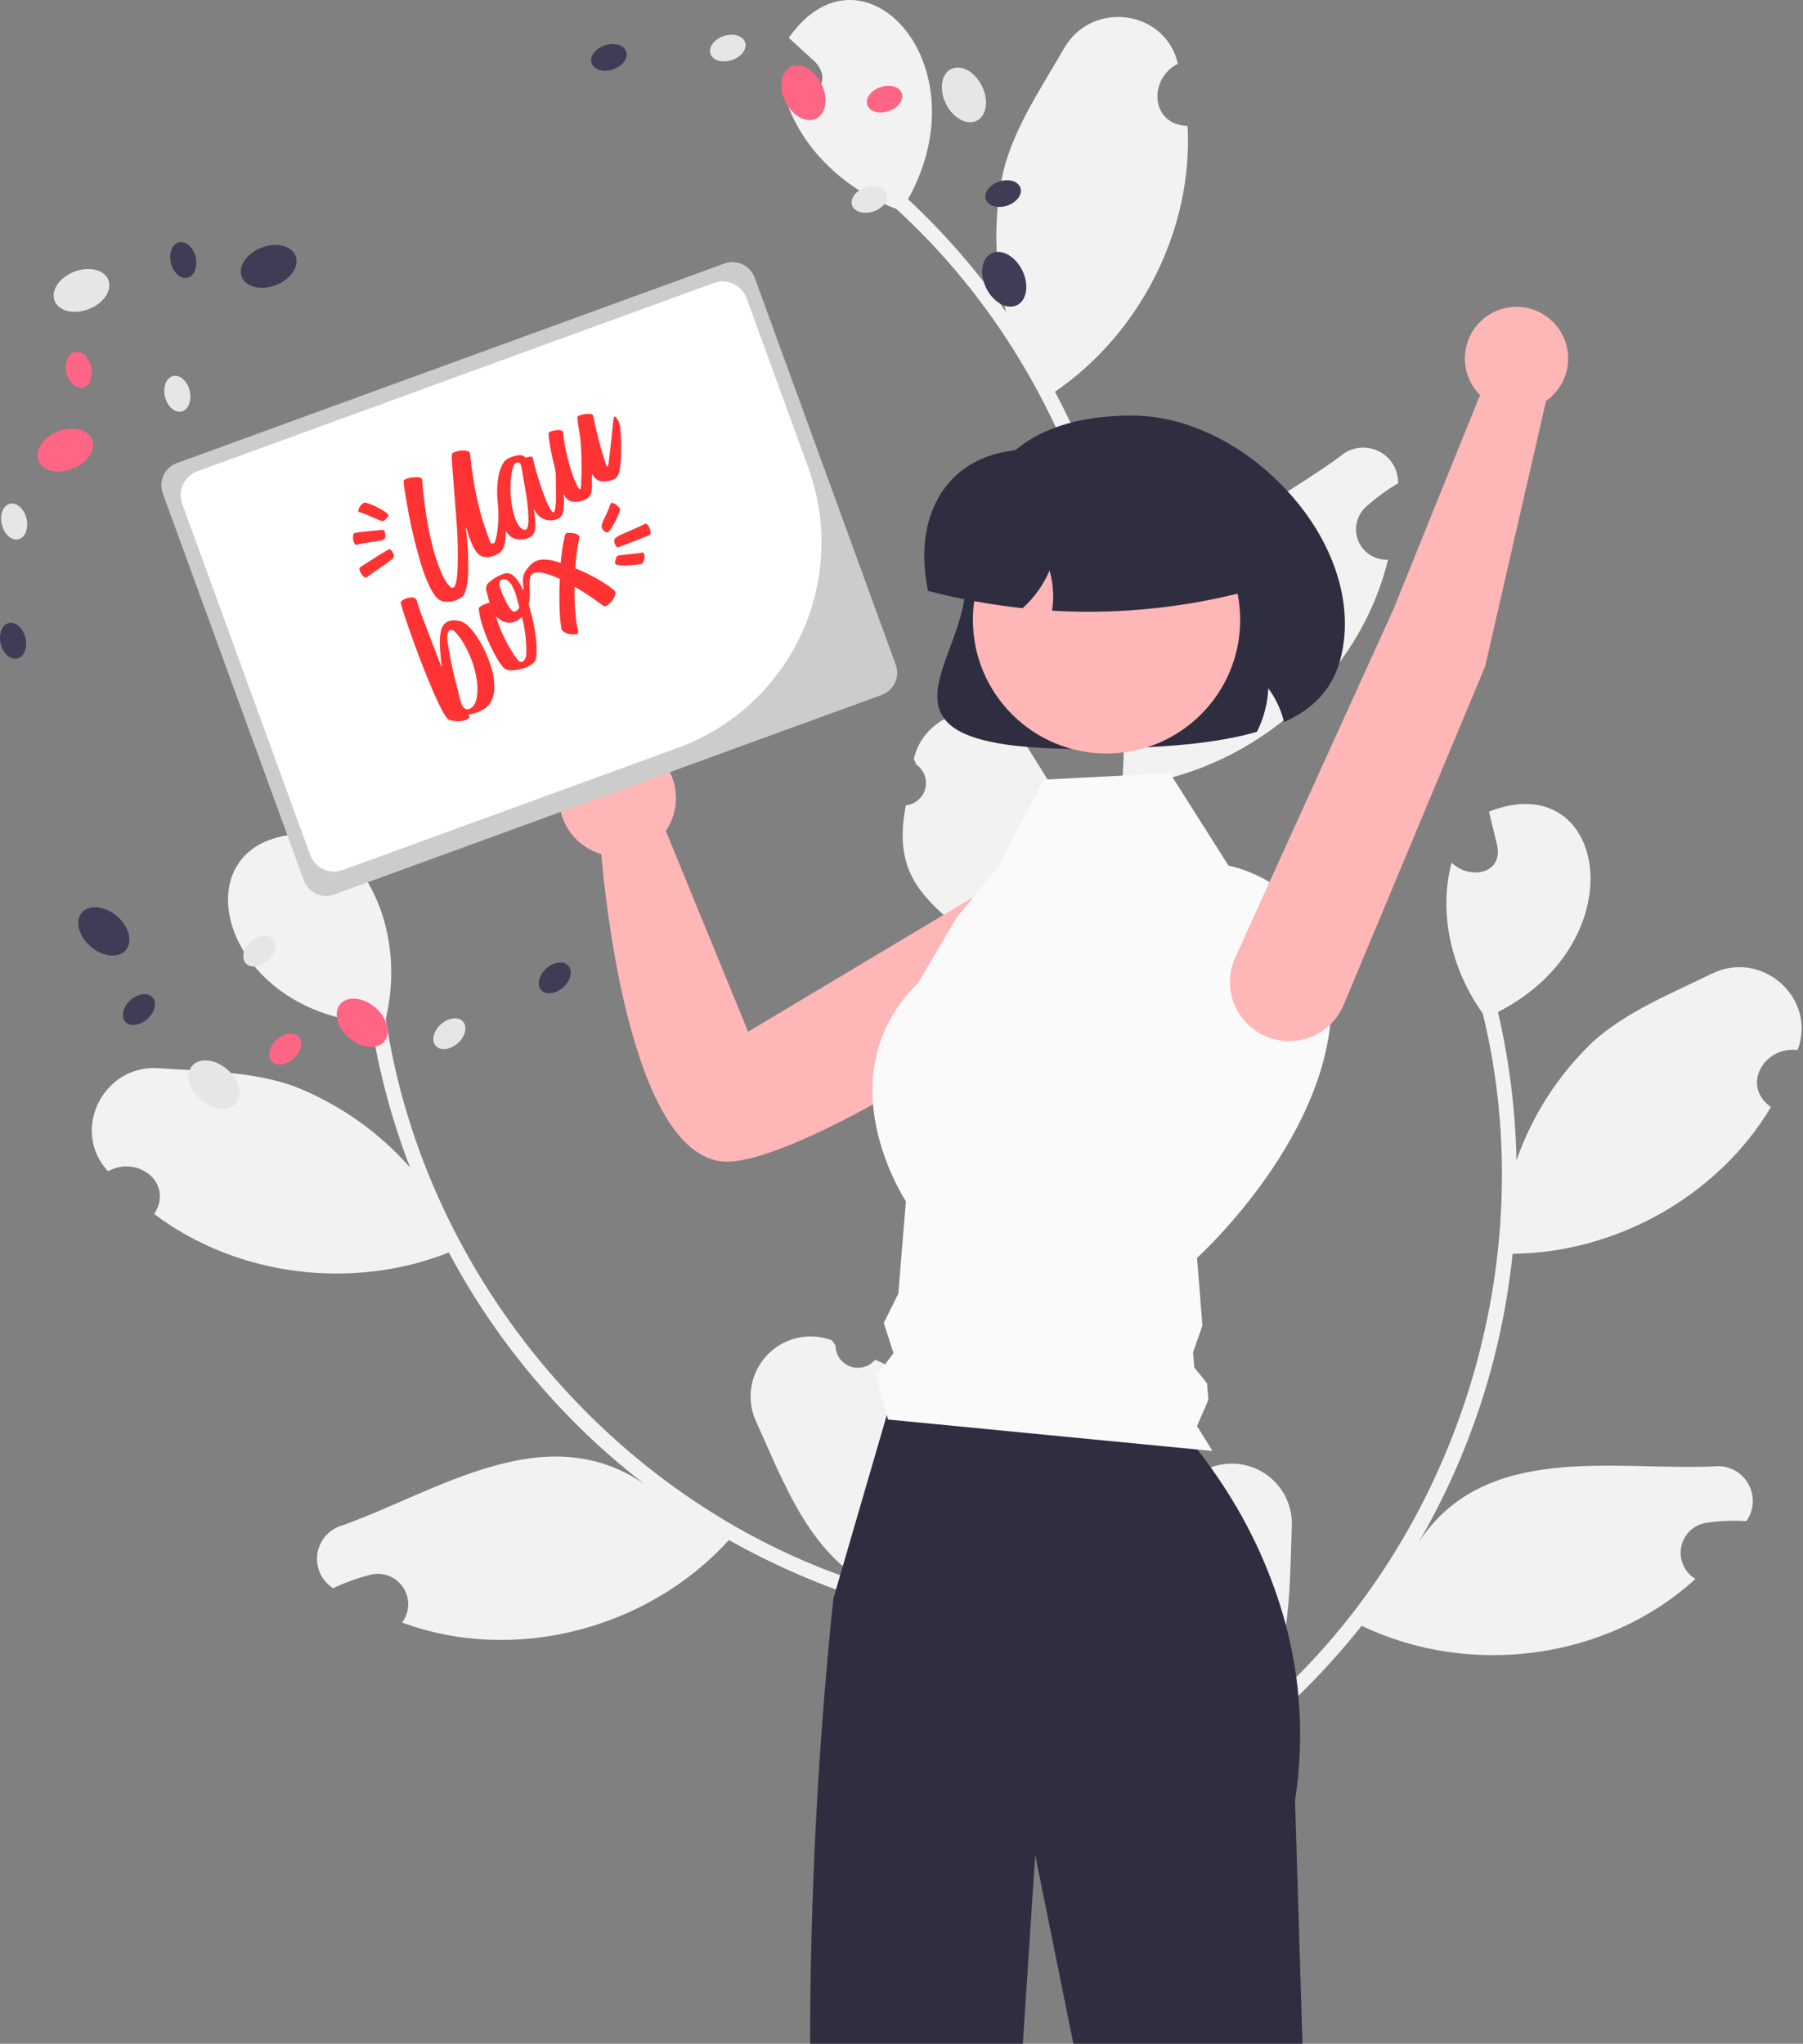 <svg width="472" height="535" viewBox="0 0 472 535" fill="none" xmlns="http://www.w3.org/2000/svg">
<rect x="0" y="0" width="472" height="535" fill="#808080" stroke="none"/>
<g clip-path="url(#clip0_18_515)">
<path d="M303.222 396.304C304.281 396.87 305.488 397.096 306.679 396.953C307.871 396.81 308.99 396.304 309.884 395.504C310.779 394.703 311.405 393.648 311.68 392.479C311.954 391.311 311.862 390.086 311.417 388.972C311.536 388.379 311.622 387.953 311.741 387.36C314.031 385.222 316.907 383.817 320.001 383.325C323.094 382.833 326.264 383.276 329.104 384.597C331.944 385.918 334.325 388.057 335.942 390.74C337.558 393.423 338.337 396.528 338.177 399.656C337.452 417.299 338.324 436.336 326.598 450.559C380.117 406.825 404.52 332.322 388.176 265.314C380.156 254.139 376.415 239.293 380.011 225.84C384.524 230.229 393.322 229.05 391.978 221.452C391.257 218.448 390.51 215.454 389.789 212.451C420.614 200.423 428.663 246.257 392.148 264.919C395.11 277.658 396.733 290.673 396.989 303.75C401.111 291.958 407.973 281.314 417.012 272.692C425.763 264.813 437.334 260.18 448.099 254.894C461.198 248.444 475.736 261.23 470.578 274.88C461.858 273.764 455.688 284.187 463.601 289.788C449.703 313.129 423.054 327.965 395.978 328.201C393.24 354.834 384.856 380.578 371.387 403.717C388.683 377.415 422.157 384.988 448.61 383.867C450.365 383.646 452.147 383.94 453.738 384.714C455.328 385.488 456.66 386.709 457.569 388.226C458.478 389.744 458.926 391.493 458.857 393.261C458.789 395.029 458.208 396.738 457.185 398.181C453.705 397.977 450.213 398.119 446.761 398.605C445.138 398.846 443.628 399.583 442.44 400.715C441.251 401.847 440.442 403.319 440.123 404.929C439.804 406.539 439.991 408.208 440.658 409.708C441.325 411.208 442.439 412.465 443.848 413.306C420.643 434.58 384.684 439.153 356.463 425.578C348.119 436.088 338.706 445.702 328.374 454.267L286.417 434.267C286.489 433.729 286.583 433.183 286.67 432.652C290.437 434.747 294.447 436.374 298.609 437.494C294.133 420.431 289.145 410.437 303.221 396.304H303.222Z" fill="#F2F2F2"/>
<path d="M229.084 355.94C228.317 356.863 227.285 357.528 226.127 357.845C224.969 358.162 223.742 358.115 222.612 357.712C221.482 357.308 220.503 356.566 219.809 355.588C219.114 354.609 218.737 353.44 218.728 352.24C218.394 351.736 218.154 351.374 217.82 350.87C214.893 349.754 211.7 349.538 208.649 350.249C205.599 350.96 202.83 352.566 200.698 354.86C198.566 357.155 197.168 360.034 196.683 363.129C196.198 366.224 196.648 369.393 197.976 372.23C205.302 388.296 211.676 406.255 227.901 415.005C161.838 394.689 111.135 334.894 100.996 266.671C104.208 253.296 102.073 238.136 93.668 227.033C91.144 232.801 82.551 235.027 80.93 227.483C80.465 224.429 80.027 221.375 79.562 218.322C46.476 218.809 56.312 264.293 97.168 267.803C99.23 280.719 102.636 293.384 107.332 305.591C99.067 296.226 88.696 288.956 77.073 284.381C65.997 280.385 53.532 280.459 41.569 279.623C27.005 278.591 18.364 295.917 28.289 306.613C35.944 302.29 45.59 309.616 40.374 317.788C62.05 334.162 92.326 337.85 117.491 327.855C130.073 351.488 147.548 372.168 168.751 388.517C142.811 370.683 114.667 390.322 89.744 399.263C88.035 399.72 86.496 400.664 85.315 401.981C84.134 403.298 83.361 404.93 83.092 406.679C82.822 408.427 83.067 410.216 83.797 411.827C84.527 413.439 85.71 414.803 87.202 415.754C90.348 414.252 93.636 413.066 97.016 412.214C98.61 411.825 100.286 411.938 101.814 412.538C103.342 413.138 104.646 414.196 105.549 415.567C106.452 416.938 106.909 418.554 106.857 420.195C106.805 421.835 106.247 423.42 105.259 424.731C134.775 435.679 169.802 426.351 190.818 403.134C202.51 409.72 214.855 415.074 227.654 419.108L258.967 384.759C258.698 384.288 258.405 383.818 258.124 383.359C255.426 386.721 252.326 389.739 248.893 392.347C246.602 374.856 247.452 363.719 229.085 355.94L229.084 355.94Z" fill="#F2F2F2"/>
<path d="M237.142 210.798C238.337 210.677 239.465 210.192 240.374 209.409C241.283 208.626 241.93 207.582 242.226 206.419C242.523 205.256 242.454 204.03 242.03 202.907C241.607 201.784 240.848 200.819 239.857 200.141C239.625 199.583 239.459 199.181 239.227 198.623C239.937 195.571 241.541 192.802 243.834 190.668C246.128 188.535 249.006 187.135 252.101 186.648C255.195 186.162 258.364 186.61 261.202 187.936C264.04 189.262 266.417 191.405 268.029 194.091C277.264 209.141 288.601 224.459 286.797 242.804C306.842 176.659 285.561 101.205 234.632 54.691C221.744 49.886 210.361 39.647 205.846 26.474C212.04 27.602 218.685 21.718 213.333 16.159C211.06 14.068 208.771 11.999 206.498 9.908C225.381 -17.264 257.617 16.298 237.71 52.148C247.272 61.072 255.874 70.972 263.378 81.684C260.225 69.598 259.988 56.935 262.684 44.739C265.555 33.319 272.578 23.021 278.567 12.631C285.845 -0.027 305.043 2.482 308.371 16.689C300.511 20.624 301.2 32.717 310.891 32.955C312.368 60.08 298.517 87.254 276.172 102.546C288.748 126.182 296.142 152.227 297.861 178.946C297.556 147.468 329.565 135.092 350.901 119.412C352.235 118.25 353.878 117.501 355.63 117.256C357.382 117.012 359.167 117.283 360.768 118.036C362.369 118.789 363.716 119.991 364.645 121.497C365.574 123.002 366.045 124.745 366 126.514C362.997 128.285 360.178 130.349 357.583 132.677C356.369 133.782 355.527 135.236 355.172 136.838C354.816 138.441 354.965 140.114 355.598 141.628C356.231 143.143 357.317 144.424 358.707 145.297C360.096 146.171 361.722 146.593 363.361 146.505C355.958 177.104 328.658 200.949 297.661 205.414C296.595 218.791 294.141 232.021 290.339 244.891L244.357 251.682C244.117 251.195 243.891 250.689 243.667 250.201C247.963 249.84 252.198 248.954 256.278 247.564C243.049 235.894 233.336 230.379 237.141 210.798L237.142 210.798Z" fill="#F2F2F2"/>
<path d="M283.389 196.054C262.455 196.054 251.101 193.496 247.135 188.036C243.636 183.218 245.982 176.861 248.698 169.5C250.651 164.21 252.863 158.214 252.863 152.279C252.863 123.415 267.499 108.779 296.363 108.779C310.724 108.779 326.144 116.408 337.612 129.187C348.036 140.804 353.23 154.708 351.86 167.333C350.737 177.687 345.917 184.496 336.693 188.763L336.154 189.012L336 188.438C335.204 185.466 333.856 182.671 332.026 180.197C331.848 184.08 330.869 187.884 329.151 191.371L329.053 191.569L328.84 191.63C318.4 194.604 306.01 195.41 296.382 195.779C291.696 195.961 287.365 196.053 283.389 196.054Z" fill="#2F2E41"/>
<path d="M289.094 236.271C288.292 233.912 286.939 231.779 285.147 230.048C283.355 228.318 281.176 227.039 278.791 226.319C276.406 225.599 273.884 225.458 271.434 225.908C268.984 226.358 266.676 227.385 264.702 228.906L195.846 270.073L174.299 217.5C176.12 214.83 177.047 211.652 176.95 208.422C176.852 205.191 175.734 202.075 173.756 199.52C171.777 196.965 169.041 195.101 165.938 194.198C162.835 193.294 159.526 193.396 156.485 194.489C153.444 195.582 150.827 197.61 149.01 200.282C147.193 202.955 146.269 206.134 146.37 209.364C146.472 212.594 147.593 215.709 149.574 218.262C151.556 220.815 154.294 222.675 157.398 223.575C158.726 238.736 166.106 306.496 191.781 304.033C213.362 301.963 266.957 266.27 283.603 253.894C286.266 251.916 288.233 249.144 289.22 245.977C290.206 242.81 290.162 239.411 289.094 236.271Z" fill="#FFB6B6"/>
<path d="M340.983 535.279H281.053L271.003 485.589L267.743 535.279H212.073C212.094 496.257 214.127 457.262 218.163 418.449L218.853 416.099L219.943 412.339L220.633 409.979L232.153 370.419L233.063 367.279H302.433C306.425 371.029 310.107 375.096 313.443 379.439C314.573 380.879 315.753 382.439 316.963 384.119C317.803 385.309 318.673 386.559 319.543 387.869C327.272 399.377 333.05 412.081 336.643 425.469V425.479C337.253 427.769 337.793 430.113 338.263 432.509V432.519C338.683 434.649 339.053 436.809 339.343 439.019C339.563 440.629 339.753 442.259 339.893 443.909C340.726 453.05 340.434 462.259 339.023 471.329L340.983 535.279Z" fill="#2F2E41"/>
<path d="M23.234 80.921C27.126 79.414 29.431 75.998 28.383 73.29C27.335 70.583 23.33 69.609 19.438 71.116C15.546 72.623 13.241 76.039 14.289 78.746C15.337 81.454 19.342 82.427 23.234 80.921Z" fill="#E6E6E6"/>
<path d="M72.237 74.635C76.129 73.128 78.435 69.712 77.387 67.004C76.339 64.297 72.334 63.323 68.442 64.83C64.55 66.337 62.245 69.753 63.293 72.46C64.341 75.168 68.346 76.141 72.237 74.635Z" fill="#3F3D56"/>
<path d="M18.984 122.729C22.876 121.222 25.182 117.806 24.134 115.099C23.085 112.391 19.081 111.418 15.189 112.924C11.297 114.431 8.991 117.847 10.039 120.554C11.087 123.262 15.092 124.235 18.984 122.729Z" fill="#FF6584"/>
<path d="M4.807 141.171C6.593 140.748 7.548 138.325 6.94 135.758C6.333 133.191 4.393 131.453 2.607 131.876C0.822 132.298 -0.133 134.722 0.475 137.288C1.082 139.855 3.022 141.593 4.807 141.171Z" fill="#E6E6E6"/>
<path d="M4.516 172.393C6.302 171.971 7.256 169.547 6.649 166.981C6.041 164.414 4.101 162.676 2.316 163.098C0.53 163.521 -0.425 165.944 0.183 168.511C0.791 171.078 2.73 172.816 4.516 172.393Z" fill="#3F3D56"/>
<path d="M47.525 107.724C49.31 107.301 50.265 104.878 49.658 102.311C49.05 99.745 47.11 98.007 45.325 98.429C43.539 98.852 42.584 101.275 43.192 103.842C43.799 106.408 45.739 108.147 47.525 107.724Z" fill="#E6E6E6"/>
<path d="M21.716 101.457C23.502 101.034 24.457 98.611 23.849 96.044C23.242 93.477 21.302 91.739 19.516 92.162C17.731 92.584 16.776 95.008 17.383 97.574C17.991 100.141 19.931 101.879 21.716 101.457Z" fill="#FF6584"/>
<path d="M49.072 72.706C50.857 72.283 51.812 69.86 51.205 67.293C50.597 64.727 48.657 62.988 46.872 63.411C45.086 63.834 44.131 66.257 44.739 68.824C45.346 71.39 47.286 73.129 49.072 72.706Z" fill="#3F3D56"/>
<path d="M61.794 288.803C63.676 286.593 62.625 282.607 59.447 279.902C56.269 277.197 52.167 276.796 50.285 279.007C48.404 281.218 49.454 285.203 52.632 287.908C55.81 290.613 59.912 291.014 61.794 288.803Z" fill="#E6E6E6"/>
<path d="M32.934 248.704C34.815 246.494 33.765 242.508 30.587 239.803C27.409 237.098 23.307 236.697 21.425 238.908C19.543 241.119 20.594 245.104 23.772 247.809C26.95 250.514 31.052 250.915 32.934 248.704Z" fill="#3F3D56"/>
<path d="M100.582 272.634C102.464 270.423 101.414 266.438 98.236 263.733C95.058 261.028 90.956 260.627 89.074 262.838C87.192 265.048 88.243 269.034 91.421 271.739C94.599 274.444 98.701 274.845 100.582 272.634Z" fill="#FF6584"/>
<path d="M119.852 273.077C121.82 271.32 122.424 268.787 121.203 267.418C119.981 266.049 117.395 266.363 115.427 268.119C113.459 269.876 112.855 272.409 114.077 273.778C115.298 275.147 117.884 274.833 119.852 273.077Z" fill="#E6E6E6"/>
<path d="M147.447 258.466C149.414 256.71 150.019 254.177 148.797 252.808C147.575 251.439 144.99 251.753 143.022 253.509C141.054 255.266 140.449 257.799 141.671 259.168C142.893 260.537 145.479 260.223 147.447 258.466Z" fill="#3F3D56"/>
<path d="M70.1 251.438C72.068 249.681 72.673 247.148 71.451 245.779C70.229 244.41 67.644 244.724 65.676 246.481C63.708 248.237 63.103 250.77 64.325 252.139C65.547 253.508 68.133 253.194 70.1 251.438Z" fill="#E6E6E6"/>
<path d="M76.878 277.117C78.846 275.361 79.45 272.828 78.228 271.459C77.007 270.09 74.421 270.404 72.453 272.16C70.485 273.917 69.881 276.45 71.102 277.819C72.324 279.188 74.91 278.874 76.878 277.117Z" fill="#FF6584"/>
<path d="M38.57 266.751C40.538 264.995 41.143 262.462 39.921 261.093C38.699 259.724 36.113 260.038 34.145 261.794C32.178 263.551 31.573 266.084 32.795 267.453C34.017 268.822 36.602 268.508 38.57 266.751Z" fill="#3F3D56"/>
<path d="M255.68 31.623C258.286 30.342 258.905 26.267 257.063 22.522C255.221 18.777 251.616 16.78 249.011 18.061C246.405 19.342 245.787 23.417 247.628 27.162C249.47 30.907 253.075 32.904 255.68 31.623Z" fill="#E6E6E6"/>
<path d="M266.236 79.887C268.841 78.606 269.46 74.531 267.618 70.786C265.777 67.041 262.172 65.044 259.566 66.325C256.961 67.606 256.342 71.681 258.184 75.426C260.026 79.171 263.631 81.168 266.236 79.887Z" fill="#3F3D56"/>
<path d="M213.661 31.053C216.266 29.771 216.885 25.697 215.043 21.952C213.201 18.207 209.596 16.209 206.991 17.491C204.386 18.772 203.767 22.846 205.609 26.591C207.451 30.337 211.056 32.334 213.661 31.053Z" fill="#FF6584"/>
<path d="M191.574 15.736C194.078 14.906 195.639 12.821 195.062 11.08C194.485 9.338 191.987 8.599 189.483 9.429C186.98 10.259 185.418 12.344 185.996 14.085C186.573 15.827 189.071 16.566 191.574 15.736Z" fill="#E6E6E6"/>
<path d="M160.446 18.181C162.95 17.351 164.512 15.266 163.934 13.525C163.357 11.783 160.859 11.044 158.355 11.874C155.852 12.704 154.29 14.789 154.868 16.531C155.445 18.272 157.943 19.011 160.446 18.181Z" fill="#3F3D56"/>
<path d="M228.635 55.359C231.139 54.529 232.7 52.444 232.123 50.702C231.545 48.961 229.047 48.221 226.544 49.052C224.04 49.882 222.479 51.967 223.056 53.708C223.634 55.45 226.131 56.189 228.635 55.359Z" fill="#E6E6E6"/>
<path d="M232.617 29.1C235.121 28.27 236.682 26.185 236.105 24.443C235.527 22.702 233.029 21.963 230.526 22.793C228.022 23.623 226.461 25.708 227.038 27.449C227.616 29.191 230.113 29.93 232.617 29.1Z" fill="#FF6584"/>
<path d="M263.654 53.831C266.158 53.001 267.719 50.916 267.142 49.175C266.564 47.433 264.067 46.694 261.563 47.524C259.059 48.354 257.498 50.439 258.075 52.181C258.653 53.922 261.15 54.661 263.654 53.831Z" fill="#3F3D56"/>
<path d="M273.264 204.09L306.28 202.389L321.616 226.62C321.616 226.62 350.469 231.444 348.469 265.444C346.469 299.444 313.363 329.279 313.363 329.279L314.778 346.985L312.32 354.008L312.636 357.951L315.988 362.127L316.334 366.446L313.363 373.279L317.403 379.822L232.469 371.593L229.363 360.279L233.894 354.204L231.363 346.279L235.168 338.657L237.151 314.446C237.151 314.446 215.447 281.839 240.363 257.279L250.363 240.279L261.552 226.628L273.264 204.09Z" fill="#FAFAFA"/>
<path d="M289.678 197.248C308.999 197.248 324.662 181.585 324.662 162.264C324.662 142.942 308.999 127.279 289.678 127.279C270.356 127.279 254.693 142.942 254.693 162.264C254.693 181.585 270.356 197.248 289.678 197.248Z" fill="#FFB6B6"/>
<path d="M284.994 160.143C281.979 160.143 278.966 160.058 275.955 159.888L275.416 159.858L275.487 159.324C275.931 155.984 275.681 152.59 274.754 149.351C273.179 153.038 270.836 156.348 267.881 159.058L267.714 159.211L267.489 159.186C259.311 158.292 251.207 156.814 243.239 154.764L242.934 154.686L242.873 154.377C242.277 151.455 241.969 148.481 241.953 145.499C241.953 136.183 245.33 128.342 251.463 123.421C258.139 118.064 267.708 116.416 278.417 118.779H312.663C316.427 118.783 320.037 120.281 322.699 122.943C325.361 125.605 326.859 129.215 326.863 132.979V154.665L326.489 154.763C312.944 158.323 298.999 160.131 284.994 160.143Z" fill="#2F2E41"/>
<path d="M46.281 121.229C44.748 121.79 43.499 122.936 42.81 124.415C42.121 125.895 42.047 127.588 42.604 129.122L79.547 230.491C80.108 232.024 81.254 233.272 82.734 233.961C84.213 234.65 85.906 234.724 87.44 234.167L230.823 181.912C232.356 181.352 233.604 180.206 234.293 178.726C234.983 177.246 235.057 175.554 234.5 174.019L197.556 72.65C196.996 71.118 195.85 69.869 194.37 69.18C192.89 68.491 191.198 68.417 189.664 68.974L46.281 121.229Z" fill="#CCCCCC"/>
<path d="M177.459 195.772L89.694 227.758C88.042 228.357 86.221 228.277 84.628 227.536C83.035 226.794 81.802 225.451 81.199 223.801L47.691 131.86C47.092 130.209 47.172 128.387 47.913 126.794C48.655 125.202 49.998 123.968 51.648 123.365L186.929 74.063C188.58 73.463 190.402 73.543 191.995 74.284C193.587 75.026 194.821 76.37 195.424 78.02L211.614 122.444C216.791 136.699 216.102 152.424 209.699 166.171C203.296 179.918 191.701 190.563 177.459 195.772Z" fill="white"/>
<path d="M388.773 174.48L351.757 263.059C350.177 266.808 347.188 269.785 343.433 271.348C339.678 272.911 335.459 272.936 331.686 271.416C329.734 270.629 327.963 269.454 326.481 267.961C324.998 266.467 323.835 264.688 323.063 262.731C322.29 260.774 321.925 258.68 321.988 256.576C322.051 254.473 322.542 252.405 323.431 250.498L364.703 159.663L387.454 103.412C385.488 101.451 384.173 98.933 383.688 96.199C383.204 93.465 383.572 90.648 384.744 88.13C385.916 85.613 387.835 83.518 390.239 82.129C392.643 80.74 395.417 80.125 398.183 80.367C400.949 80.609 403.573 81.697 405.7 83.483C407.826 85.269 409.351 87.666 410.067 90.348C410.784 93.031 410.657 95.869 409.705 98.477C408.752 101.085 407.019 103.337 404.742 104.926L388.773 174.48Z" fill="#FFB6B6"/>
<g clip-path="url(#clip1_18_515)">
<path d="M151.956 128.089C152.014 127.853 152.056 127.614 152.083 127.373C152.144 126.202 152.216 125.03 152.236 123.857C152.281 121.027 152.209 118.198 151.979 115.377C151.894 114.321 151.666 113.277 151.51 112.227C151.378 111.327 151.246 110.425 151.137 109.522C151.079 109.038 151.125 108.967 151.567 108.81C152.424 108.489 153.334 108.33 154.25 108.341C154.402 108.346 154.554 108.364 154.702 108.396C154.877 108.407 155.042 108.484 155.162 108.611C155.283 108.738 155.352 108.906 155.355 109.081C155.606 110.297 155.849 111.515 156.138 112.722C156.506 114.265 156.889 115.807 157.317 117.335C157.712 118.743 158.173 120.132 158.61 121.529C158.659 121.672 158.722 121.811 158.797 121.943C158.853 122.027 158.916 122.107 158.986 122.182C159.055 122.096 159.112 122.002 159.155 121.901C159.247 121.568 159.319 121.231 159.369 120.89C159.583 119.121 159.789 117.353 159.987 115.584C160.187 113.758 160.363 111.93 160.555 110.103C160.583 109.829 160.626 109.556 160.685 109.286C160.754 108.974 160.9 108.937 161.148 109.149C161.179 109.176 161.208 109.206 161.234 109.239C161.802 109.869 162.173 110.652 162.301 111.491C162.648 114.524 162.719 117.581 162.514 120.627C162.452 121.3 162.361 121.972 162.268 122.642C162.221 122.969 162.142 123.29 162.066 123.615C161.969 124.093 161.745 124.536 161.417 124.898C161.089 125.259 160.671 125.526 160.204 125.67C159.488 125.934 158.729 126.061 157.966 126.042C157.43 126.049 156.902 125.914 156.435 125.651C155.969 125.388 155.579 125.007 155.307 124.545C155.221 124.405 155.127 124.269 155.009 124.086C154.982 124.162 154.963 124.24 154.952 124.319C154.951 125.327 154.961 126.335 154.953 127.342C154.95 127.713 154.913 128.086 154.881 128.457C154.853 128.937 154.693 129.401 154.418 129.796C154.143 130.191 153.765 130.502 153.324 130.696C152.556 131.086 151.716 131.314 150.856 131.365C150.62 131.374 150.385 131.364 150.151 131.338C149.658 131.316 149.18 131.16 148.768 130.887C148.356 130.614 148.026 130.234 147.814 129.788C147.784 129.726 147.754 129.664 147.721 129.603C147.695 129.557 147.665 129.513 147.594 129.4C147.579 129.509 147.571 129.619 147.568 129.729C147.647 130.818 147.639 131.91 147.545 132.997C147.512 133.313 147.467 133.627 147.409 133.94C147.329 134.473 147.08 134.967 146.699 135.349C146.318 135.731 145.825 135.982 145.292 136.065C144.244 136.349 143.128 136.248 142.149 135.778C141.169 135.308 140.391 134.501 139.957 133.506C139.907 133.389 139.831 133.285 139.735 133.202C139.733 133.274 139.737 133.346 139.745 133.417C139.967 134.64 140.105 135.876 140.158 137.117C140.194 137.739 140.134 138.362 139.981 138.966C139.884 139.372 139.691 139.749 139.419 140.065C139.147 140.381 138.803 140.628 138.416 140.785C137.223 141.306 135.88 141.371 134.642 140.969C133.935 140.713 133.322 140.247 132.886 139.634C132.743 139.456 132.609 139.273 132.42 139.026C132.406 139.242 132.396 139.376 132.388 139.51C132.354 140.131 132.338 140.752 132.28 141.37C132.232 141.768 132.163 142.163 132.071 142.552C131.968 143.121 131.729 143.655 131.374 144.111C131.019 144.566 130.559 144.929 130.033 145.167C129.316 145.534 128.535 145.758 127.732 145.828C127.137 145.896 126.534 145.798 125.99 145.545C125.447 145.292 124.985 144.893 124.654 144.392C124.265 143.823 123.924 143.223 123.635 142.596C123.046 141.287 122.564 139.932 122.193 138.544C122.153 138.362 122.075 138.19 121.964 138.04C121.976 138.175 121.985 138.309 121.999 138.444C122.392 141.803 122.591 145.181 122.595 148.563C122.61 150.028 122.505 151.491 122.281 152.938C122.16 153.59 122.003 154.234 121.81 154.868C121.7 155.263 121.507 155.63 121.246 155.946C120.984 156.262 120.659 156.519 120.292 156.701C119.232 157.287 118.033 157.575 116.823 157.535C116.282 157.527 115.749 157.395 115.266 157.151C114.783 156.907 114.362 156.556 114.034 156.125C113.461 155.381 112.966 154.58 112.557 153.735C111.462 151.441 110.574 149.053 109.904 146.601C109.407 144.877 108.919 143.148 108.5 141.405C107.975 139.218 107.48 137.023 107.051 134.815C106.594 132.459 106.225 130.086 105.829 127.718C105.747 127.229 105.726 126.73 105.659 126.238C105.623 126.074 105.65 125.901 105.734 125.755C105.819 125.61 105.955 125.5 106.115 125.449C106.52 125.271 106.942 125.135 107.374 125.042C107.947 124.955 108.525 124.904 109.104 124.889C109.339 124.889 109.574 124.922 109.8 124.987C109.904 124.994 110.006 125.022 110.099 125.07C110.193 125.117 110.275 125.183 110.343 125.263C110.41 125.344 110.46 125.437 110.491 125.537C110.521 125.637 110.531 125.742 110.519 125.846C110.781 128.955 111.135 132.053 111.626 135.134C112.075 138.039 112.678 140.919 113.43 143.761C113.982 145.858 114.685 147.912 115.535 149.907C115.934 150.879 116.438 151.803 117.039 152.665C117.287 153.012 117.574 153.331 117.894 153.614C117.972 153.711 118.075 153.786 118.192 153.828C118.31 153.871 118.436 153.88 118.559 153.854C118.681 153.829 118.794 153.77 118.884 153.684C118.975 153.598 119.04 153.489 119.072 153.368C119.287 152.92 119.434 152.443 119.509 151.952C119.658 150.927 119.753 149.895 119.792 148.861C119.924 144.776 119.836 140.687 119.529 136.611C119.156 131.921 118.787 127.23 118.423 122.538C118.359 121.67 118.309 120.803 118.265 119.935C118.255 119.659 118.264 119.383 118.293 119.109C118.297 118.969 118.342 118.833 118.42 118.717C118.499 118.601 118.609 118.51 118.738 118.454C119.079 118.305 119.431 118.181 119.791 118.084C120.436 117.919 121.107 117.874 121.768 117.951C122.015 117.98 122.258 118.035 122.494 118.115C122.66 118.163 122.807 118.263 122.912 118.4C123.018 118.537 123.077 118.705 123.08 118.878C123.343 121.584 123.708 124.277 124.173 126.956C124.582 129.296 125.086 131.614 125.686 133.912C126.383 136.575 127.328 139.154 128.262 141.738C128.298 141.894 128.387 142.033 128.514 142.13C128.641 142.228 128.797 142.279 128.957 142.274C129.117 142.27 129.271 142.21 129.392 142.105C129.513 142 129.594 141.856 129.621 141.699C129.943 140.612 130.162 139.497 130.275 138.368C130.544 136.146 130.556 133.901 130.311 131.676C130.047 129.465 130.089 127.228 130.435 125.029C130.552 124.165 130.774 123.319 131.095 122.509C131.326 121.977 131.599 121.465 131.911 120.977C132.208 120.538 132.624 120.194 133.11 119.985C133.85 119.604 134.645 119.34 135.466 119.202C135.795 119.161 136.128 119.154 136.458 119.182C136.639 119.19 136.816 119.236 136.979 119.316C137.141 119.397 137.285 119.51 137.401 119.648C137.543 119.822 137.672 119.818 137.868 119.761C138.223 119.65 138.587 119.572 138.956 119.529C139.295 119.499 139.422 119.651 139.5 119.971C139.748 120.99 139.971 122.016 140.265 123.021C140.961 125.437 141.734 127.829 142.636 130.175C143.021 131.256 143.501 132.3 144.072 133.296C144.22 133.544 144.4 133.771 144.608 133.973C144.837 134.192 145.039 134.142 145.158 133.842C145.272 133.56 145.347 133.265 145.38 132.963C145.464 132.07 145.564 131.173 145.566 130.279C145.576 128.333 145.539 126.387 145.506 124.442C145.457 123.462 145.298 122.492 145.03 121.548C144.418 119.226 143.962 116.865 143.666 114.481C143.637 114.221 143.648 113.954 143.61 113.697C143.581 113.546 143.611 113.39 143.694 113.26C143.776 113.131 143.905 113.038 144.054 113C144.696 112.734 145.381 112.591 146.075 112.578C146.337 112.571 146.6 112.597 146.856 112.655C146.939 112.661 147.021 112.685 147.096 112.724C147.17 112.763 147.236 112.816 147.29 112.881C147.344 112.946 147.384 113.021 147.408 113.101C147.432 113.182 147.44 113.266 147.431 113.35C147.656 115.672 148.072 117.972 148.675 120.226C149.145 122.145 149.75 124.028 150.485 125.861C150.733 126.458 151.036 127.034 151.34 127.602C151.501 127.933 151.578 127.959 151.956 128.089ZM134.866 135.745C135.111 136.408 135.438 137.037 135.84 137.619C136.115 138.02 136.488 138.343 136.924 138.557C137.023 138.631 137.14 138.678 137.263 138.693C137.386 138.709 137.51 138.693 137.625 138.646C137.74 138.6 137.841 138.524 137.918 138.428C137.995 138.331 138.046 138.216 138.066 138.094C138.204 137.689 138.286 137.268 138.31 136.841C138.347 136.057 138.343 135.27 138.299 134.486C138.147 132.146 137.852 129.818 137.417 127.515C137.098 125.78 136.829 124.035 136.519 122.298C136.462 121.987 136.356 121.686 136.205 121.408C136.125 121.244 135.983 121.118 135.81 121.057C135.637 120.997 135.447 121.007 135.281 121.085C135.103 121.143 134.94 121.24 134.804 121.369C134.668 121.497 134.561 121.654 134.492 121.828C134.223 122.465 134.04 123.135 133.949 123.82C133.586 126.057 133.527 128.332 133.773 130.584C133.938 132.34 134.305 134.072 134.866 135.745Z" fill="#FF3333"/>
<path d="M128.175 157.74C128.089 157.463 128.01 157.23 127.945 156.992C127.731 156.206 127.517 155.421 127.318 154.634C127.283 154.444 127.266 154.251 127.268 154.058C127.246 153.775 127.292 153.49 127.402 153.228C127.513 152.965 127.683 152.733 127.901 152.549C129.053 151.506 130.403 150.707 131.872 150.199C132.275 150.044 132.712 150.002 133.136 150.077C133.561 150.153 133.956 150.344 134.28 150.628C134.951 151.185 135.518 151.857 135.954 152.612C136.286 153.168 136.575 153.749 136.884 154.319C136.913 154.386 136.965 154.44 137.031 154.471C137.031 154.369 137.038 154.265 137.031 154.162C136.989 153.529 136.934 152.896 136.906 152.262C136.813 151.046 137.203 149.843 137.991 148.913C138.223 148.639 138.439 148.35 138.679 148.082C139.126 147.568 139.679 147.157 140.3 146.877C140.921 146.598 141.595 146.456 142.276 146.462C143.398 146.47 144.513 146.644 145.584 146.981C145.969 147.091 146.348 147.216 146.783 147.351C146.805 147.186 146.829 147.043 146.842 146.899C146.982 145.151 147.216 143.411 147.543 141.687C147.649 141.159 147.774 140.634 147.915 140.114C147.923 140.02 147.951 139.928 147.997 139.844C148.042 139.761 148.104 139.688 148.179 139.629C148.254 139.57 148.34 139.528 148.432 139.504C148.523 139.48 148.619 139.475 148.713 139.489C149.378 139.445 150.045 139.522 150.682 139.716C150.918 139.793 151.143 139.9 151.352 140.033C151.486 140.108 151.589 140.227 151.644 140.37C151.698 140.513 151.701 140.671 151.651 140.816C151.101 143.369 150.757 145.962 150.623 148.57C150.625 148.656 150.631 148.743 150.642 148.829C150.79 148.863 150.936 148.906 151.079 148.958C153.847 150.087 156.496 151.489 158.986 153.143C159.581 153.545 160.137 154.001 160.713 154.43C160.872 154.543 160.992 154.702 161.059 154.885C161.126 155.069 161.135 155.268 161.086 155.457C161.073 155.552 161.051 155.647 161.023 155.739C160.64 156.876 159.891 157.854 158.894 158.52C158.745 158.636 158.562 158.699 158.373 158.701C158.184 158.702 158 158.641 157.849 158.528C157.62 158.374 157.398 158.209 157.178 158.042C155.141 156.496 153.011 155.075 150.802 153.786C150.697 153.724 150.585 153.669 150.451 153.601C150.432 153.671 150.419 153.743 150.411 153.816C150.334 156.853 150.494 159.891 150.888 162.902C151 163.665 151.173 164.42 151.339 165.174C151.441 165.644 151.362 165.879 150.885 165.977C150.262 166.118 149.616 166.119 148.993 165.978C148.37 165.837 147.787 165.559 147.286 165.163C147.101 164.978 146.986 164.734 146.961 164.473C146.813 163.451 146.66 162.425 146.591 161.395C146.41 158.308 146.388 155.214 146.524 152.124C146.53 151.946 146.532 151.767 146.537 151.58C146.497 151.542 146.453 151.508 146.406 151.479C145.134 150.866 143.804 150.382 142.435 150.036C141.739 149.848 141.014 149.79 140.296 149.865C139.955 149.892 139.63 150.024 139.366 150.243C139.102 150.462 138.913 150.757 138.823 151.087C138.699 151.497 138.632 151.921 138.623 152.348C138.609 153.161 138.652 153.976 138.682 154.79C138.747 155.88 138.665 156.974 138.437 158.043C138.412 158.176 138.421 158.314 138.463 158.443C139.137 160.634 139.656 162.869 140.017 165.132C140.338 166.926 140.495 168.746 140.488 170.569C140.467 171.134 140.415 171.698 140.332 172.257C140.255 172.783 139.985 173.262 139.573 173.598C138.873 174.19 138.062 174.636 137.187 174.909C136.068 175.28 134.897 175.47 133.719 175.47C133.317 175.485 132.917 175.407 132.549 175.243C132.182 175.079 131.857 174.833 131.6 174.524C131.009 173.813 130.485 173.047 130.037 172.239C128.548 169.636 127.327 166.889 126.391 164.04C125.879 162.58 125.525 161.069 125.337 159.533C125.311 159.405 125.325 159.272 125.376 159.152C125.426 159.031 125.512 158.929 125.622 158.858C126.23 158.421 126.91 158.093 127.631 157.891C127.789 157.846 127.948 157.802 128.175 157.74ZM129.874 161.374C129.887 161.491 129.908 161.607 129.936 161.721C130.132 162.313 130.32 162.902 130.534 163.485C131.354 165.683 132.371 167.803 133.572 169.819C134.051 170.624 134.556 171.413 135.086 172.187C135.312 172.516 135.589 172.807 135.905 173.049C135.996 173.127 136.102 173.184 136.216 173.219C136.33 173.254 136.45 173.265 136.569 173.252C136.687 173.239 136.802 173.201 136.905 173.142C137.009 173.082 137.099 173.003 137.17 172.907C137.379 172.67 137.534 172.39 137.626 172.087C137.732 171.674 137.785 171.249 137.783 170.822C137.806 168.062 137.517 165.308 136.921 162.613C136.837 162.245 136.715 161.885 136.595 161.47C136.435 161.619 136.326 161.722 136.216 161.822C135.569 162.47 134.722 162.879 133.812 162.983C132.902 163.086 131.984 162.878 131.208 162.392C130.863 162.164 130.531 161.918 130.212 161.655C130.117 161.582 130.029 161.502 129.874 161.374L129.874 161.374ZM134.921 155.201C134.632 154.555 134.436 154.068 134.2 153.602C133.944 153.05 133.583 152.553 133.138 152.139C132.969 151.975 132.768 151.848 132.547 151.767C132.326 151.685 132.09 151.651 131.855 151.665C130.972 151.736 130.643 152.124 130.734 152.993C130.739 153.076 130.751 153.157 130.772 153.237C130.997 153.946 131.181 154.671 131.462 155.356C131.812 156.209 132.217 157.043 132.647 157.858C132.947 158.432 133.297 158.978 133.692 159.49C134.305 160.274 134.839 160.277 135.569 159.593C135.708 159.476 135.809 159.322 135.86 159.148C135.911 158.974 135.91 158.789 135.856 158.616C135.529 157.42 135.199 156.225 134.918 155.202L134.921 155.201Z" fill="#FF3333"/>
<path d="M115.649 174.713C115.445 173.123 115.315 171.545 115.204 169.966C115.108 168.754 115.119 167.537 115.237 166.327C115.282 165.874 115.363 165.425 115.479 164.984C115.622 164.239 116.025 163.569 116.616 163.094C117.207 162.618 117.947 162.367 118.705 162.386C119.405 162.352 120.105 162.461 120.761 162.707C121.417 162.953 122.015 163.331 122.52 163.817C123.352 164.607 124.083 165.496 124.697 166.465C126.338 168.91 127.621 171.577 128.507 174.386C129.121 176.193 129.429 178.09 129.42 179.999C129.42 181.122 129.187 182.233 128.736 183.262C128.235 184.399 127.349 185.324 126.235 185.874C125.183 186.405 124.071 186.805 122.923 187.065C122.845 187.083 122.769 187.113 122.645 187.153C122.723 187.291 122.783 187.407 122.851 187.517C122.876 187.549 122.895 187.587 122.905 187.627C122.916 187.667 122.917 187.709 122.91 187.75C122.902 187.791 122.886 187.829 122.863 187.863C122.839 187.897 122.808 187.926 122.773 187.947C122.431 188.231 122.036 188.443 121.611 188.572C120.289 188.913 118.898 188.869 117.6 188.445C117.367 188.36 117.166 188.205 117.024 188.002C116.632 187.469 116.271 186.914 115.944 186.339C114.847 184.28 113.856 182.167 112.975 180.007C111.441 176.398 110.004 172.751 108.663 169.065C107.678 166.354 106.735 163.627 105.799 160.898C105.482 159.972 105.252 159.016 104.962 158.083C104.897 157.921 104.894 157.741 104.953 157.577C105.012 157.413 105.13 157.277 105.283 157.194C106.059 156.648 106.992 156.368 107.941 156.397C108.226 156.377 108.509 156.466 108.732 156.646C108.956 156.825 109.103 157.082 109.146 157.365C109.484 158.531 109.857 159.69 110.287 160.824C111.989 165.303 113.718 169.77 115.438 174.241C115.503 174.401 115.579 174.556 115.649 174.713ZM123.335 172.467C122.849 171.185 122.26 169.944 121.575 168.757C120.975 167.684 120.268 166.675 119.464 165.746C119.293 165.548 119.102 165.368 118.893 165.209C118.052 164.596 117.366 164.877 117.184 165.894C117.067 166.548 117.056 167.216 117.15 167.874C117.293 168.886 117.468 169.887 117.637 170.895C118.122 173.838 118.823 176.734 119.581 179.616C119.813 180.497 120.039 181.376 120.254 182.263C120.388 183.053 120.617 183.824 120.937 184.558C121.084 184.837 121.27 185.094 121.491 185.32C121.66 185.498 121.88 185.618 122.12 185.665C122.36 185.711 122.609 185.682 122.832 185.58C123.472 185.333 123.993 184.85 124.288 184.231C124.556 183.699 124.735 183.127 124.818 182.537C125.016 181.224 125.042 179.891 124.895 178.572C124.63 176.48 124.106 174.43 123.335 172.468L123.335 172.467Z" fill="#FF3333"/>
<path d="M102.996 145.005C103.113 145.224 103.146 145.478 103.088 145.719C103.031 145.96 102.887 146.172 102.684 146.315C102.081 146.818 101.459 147.3 100.814 147.752C99.456 148.702 98.079 149.625 96.713 150.563C96.531 150.687 96.365 150.836 96.194 150.975C96.138 151.042 96.068 151.097 95.989 151.135C95.909 151.174 95.823 151.194 95.735 151.196C95.647 151.198 95.56 151.181 95.48 151.146C95.399 151.112 95.327 151.06 95.268 150.995C94.835 150.628 94.496 150.162 94.282 149.637C94.272 149.611 94.262 149.585 94.252 149.56C93.966 148.829 93.998 148.656 94.66 148.225C96.095 147.29 97.539 146.369 98.993 145.461C99.848 144.926 100.72 144.42 101.589 143.906C101.642 143.862 101.704 143.828 101.771 143.807C101.838 143.787 101.908 143.779 101.977 143.786C102.047 143.793 102.114 143.813 102.176 143.846C102.237 143.88 102.292 143.925 102.336 143.979C102.641 144.258 102.869 144.612 102.996 145.005Z" fill="#FF3333"/>
<path d="M165.955 141.682C164.688 142.166 163.421 142.654 162.152 143.134C161.647 143.327 161.428 143.248 161.158 142.78C160.948 142.42 160.827 142.016 160.804 141.6C160.784 141.448 160.805 141.293 160.864 141.152C160.924 141.01 161.02 140.887 161.143 140.795C161.484 140.536 161.847 140.308 162.228 140.114C163.249 139.642 164.286 139.214 165.309 138.762C166.271 138.337 167.231 137.907 168.189 137.472C168.365 137.393 168.527 137.282 168.7 137.195C168.814 137.111 168.956 137.075 169.096 137.094C169.237 137.114 169.363 137.188 169.449 137.301C169.609 137.471 169.748 137.659 169.864 137.863C170.132 138.332 170.287 138.858 170.317 139.398C170.344 139.548 170.316 139.704 170.237 139.835C170.158 139.966 170.034 140.064 169.888 140.109C168.579 140.639 167.277 141.188 165.971 141.73C165.969 141.715 165.962 141.698 165.955 141.682Z" fill="#FF3333"/>
<path d="M99.905 141.452C99.675 141.491 99.279 141.558 98.886 141.622C97.588 141.825 96.288 142.014 94.993 142.232C94.504 142.315 94.025 142.468 93.541 142.586C93.164 142.678 92.969 142.605 92.787 142.261C92.421 141.556 92.311 140.746 92.478 139.969C92.503 139.831 92.576 139.707 92.683 139.617C92.791 139.527 92.926 139.478 93.066 139.477C93.778 139.374 94.488 139.255 95.202 139.18C96.77 139.015 98.34 138.868 99.909 138.723C100.442 138.674 100.658 138.816 100.774 139.327C100.849 139.649 100.881 139.979 100.871 140.309C100.849 140.898 100.617 141.181 99.905 141.452Z" fill="#FF3333"/>
<path d="M161.852 145.42C162.381 145.351 162.884 145.269 163.391 145.214C164.654 145.077 165.919 144.955 167.182 144.817C167.455 144.787 167.724 144.714 167.995 144.659C168.367 144.584 168.541 144.655 168.627 145.003C168.729 145.406 168.747 145.825 168.678 146.234C168.609 146.644 168.456 147.035 168.227 147.381C168.152 147.474 168.057 147.548 167.95 147.599C167.843 147.65 167.725 147.676 167.606 147.677C167.048 147.767 166.486 147.851 165.923 147.905C164.783 148.027 163.634 148.053 162.489 147.983C162.158 147.96 161.83 147.911 161.507 147.835C161.423 147.83 161.34 147.805 161.267 147.763C161.193 147.721 161.13 147.662 161.082 147.592C161.035 147.523 161.003 147.443 160.991 147.359C160.978 147.275 160.985 147.19 161.01 147.109C161.095 146.662 161.223 146.224 161.39 145.801C161.457 145.639 161.692 145.546 161.852 145.42Z" fill="#FF3333"/>
<path d="M95.351 131.556C95.484 131.549 95.618 131.555 95.75 131.574C95.978 131.627 96.203 131.695 96.423 131.778C97.834 132.303 99.191 132.965 100.473 133.755C100.8 133.96 101.11 134.191 101.399 134.447C101.475 134.497 101.539 134.564 101.586 134.643C101.632 134.723 101.658 134.811 101.664 134.903C101.669 134.994 101.653 135.086 101.617 135.17C101.581 135.254 101.525 135.328 101.455 135.387C101.173 135.709 100.868 136.011 100.544 136.29C100.419 136.374 100.266 136.406 100.118 136.38C99.831 136.338 99.55 136.264 99.28 136.159C98.665 135.913 98.059 135.644 97.454 135.374C96.393 134.87 95.3 134.438 94.182 134.079C93.85 133.981 93.743 133.847 93.811 133.543C93.917 133.123 94.108 132.73 94.373 132.388C94.638 132.046 94.971 131.763 95.351 131.556Z" fill="#FF3333"/>
<path d="M162.298 133.112C162.305 133.265 162.301 133.419 162.284 133.572C162.246 133.747 162.194 133.92 162.128 134.087C161.578 135.566 160.868 136.98 160.012 138.306C159.816 138.59 159.603 138.863 159.375 139.122C159.281 139.235 159.15 139.312 159.006 139.339C158.861 139.366 158.711 139.343 158.582 139.272C158.196 139.118 157.88 138.827 157.695 138.455C157.509 138.084 157.466 137.656 157.575 137.255C157.756 136.718 157.968 136.192 158.208 135.679C158.515 134.999 158.869 134.339 159.164 133.653C159.399 133.109 159.583 132.543 159.775 131.983C159.881 131.675 159.989 131.587 160.331 131.656C160.806 131.763 161.243 132 161.593 132.341C161.852 132.582 162.073 132.864 162.298 133.112Z" fill="#FF3333"/>
</g>
</g>
<defs>
<clipPath id="clip0_18_515">
<rect width="471.644" height="535.279" fill="white"/>
</clipPath>
<clipPath id="clip1_18_515">
<rect width="77.269" height="66.551" fill="white" transform="translate(87 130.566) rotate(-20.901)"/>
</clipPath>
</defs>
</svg>
